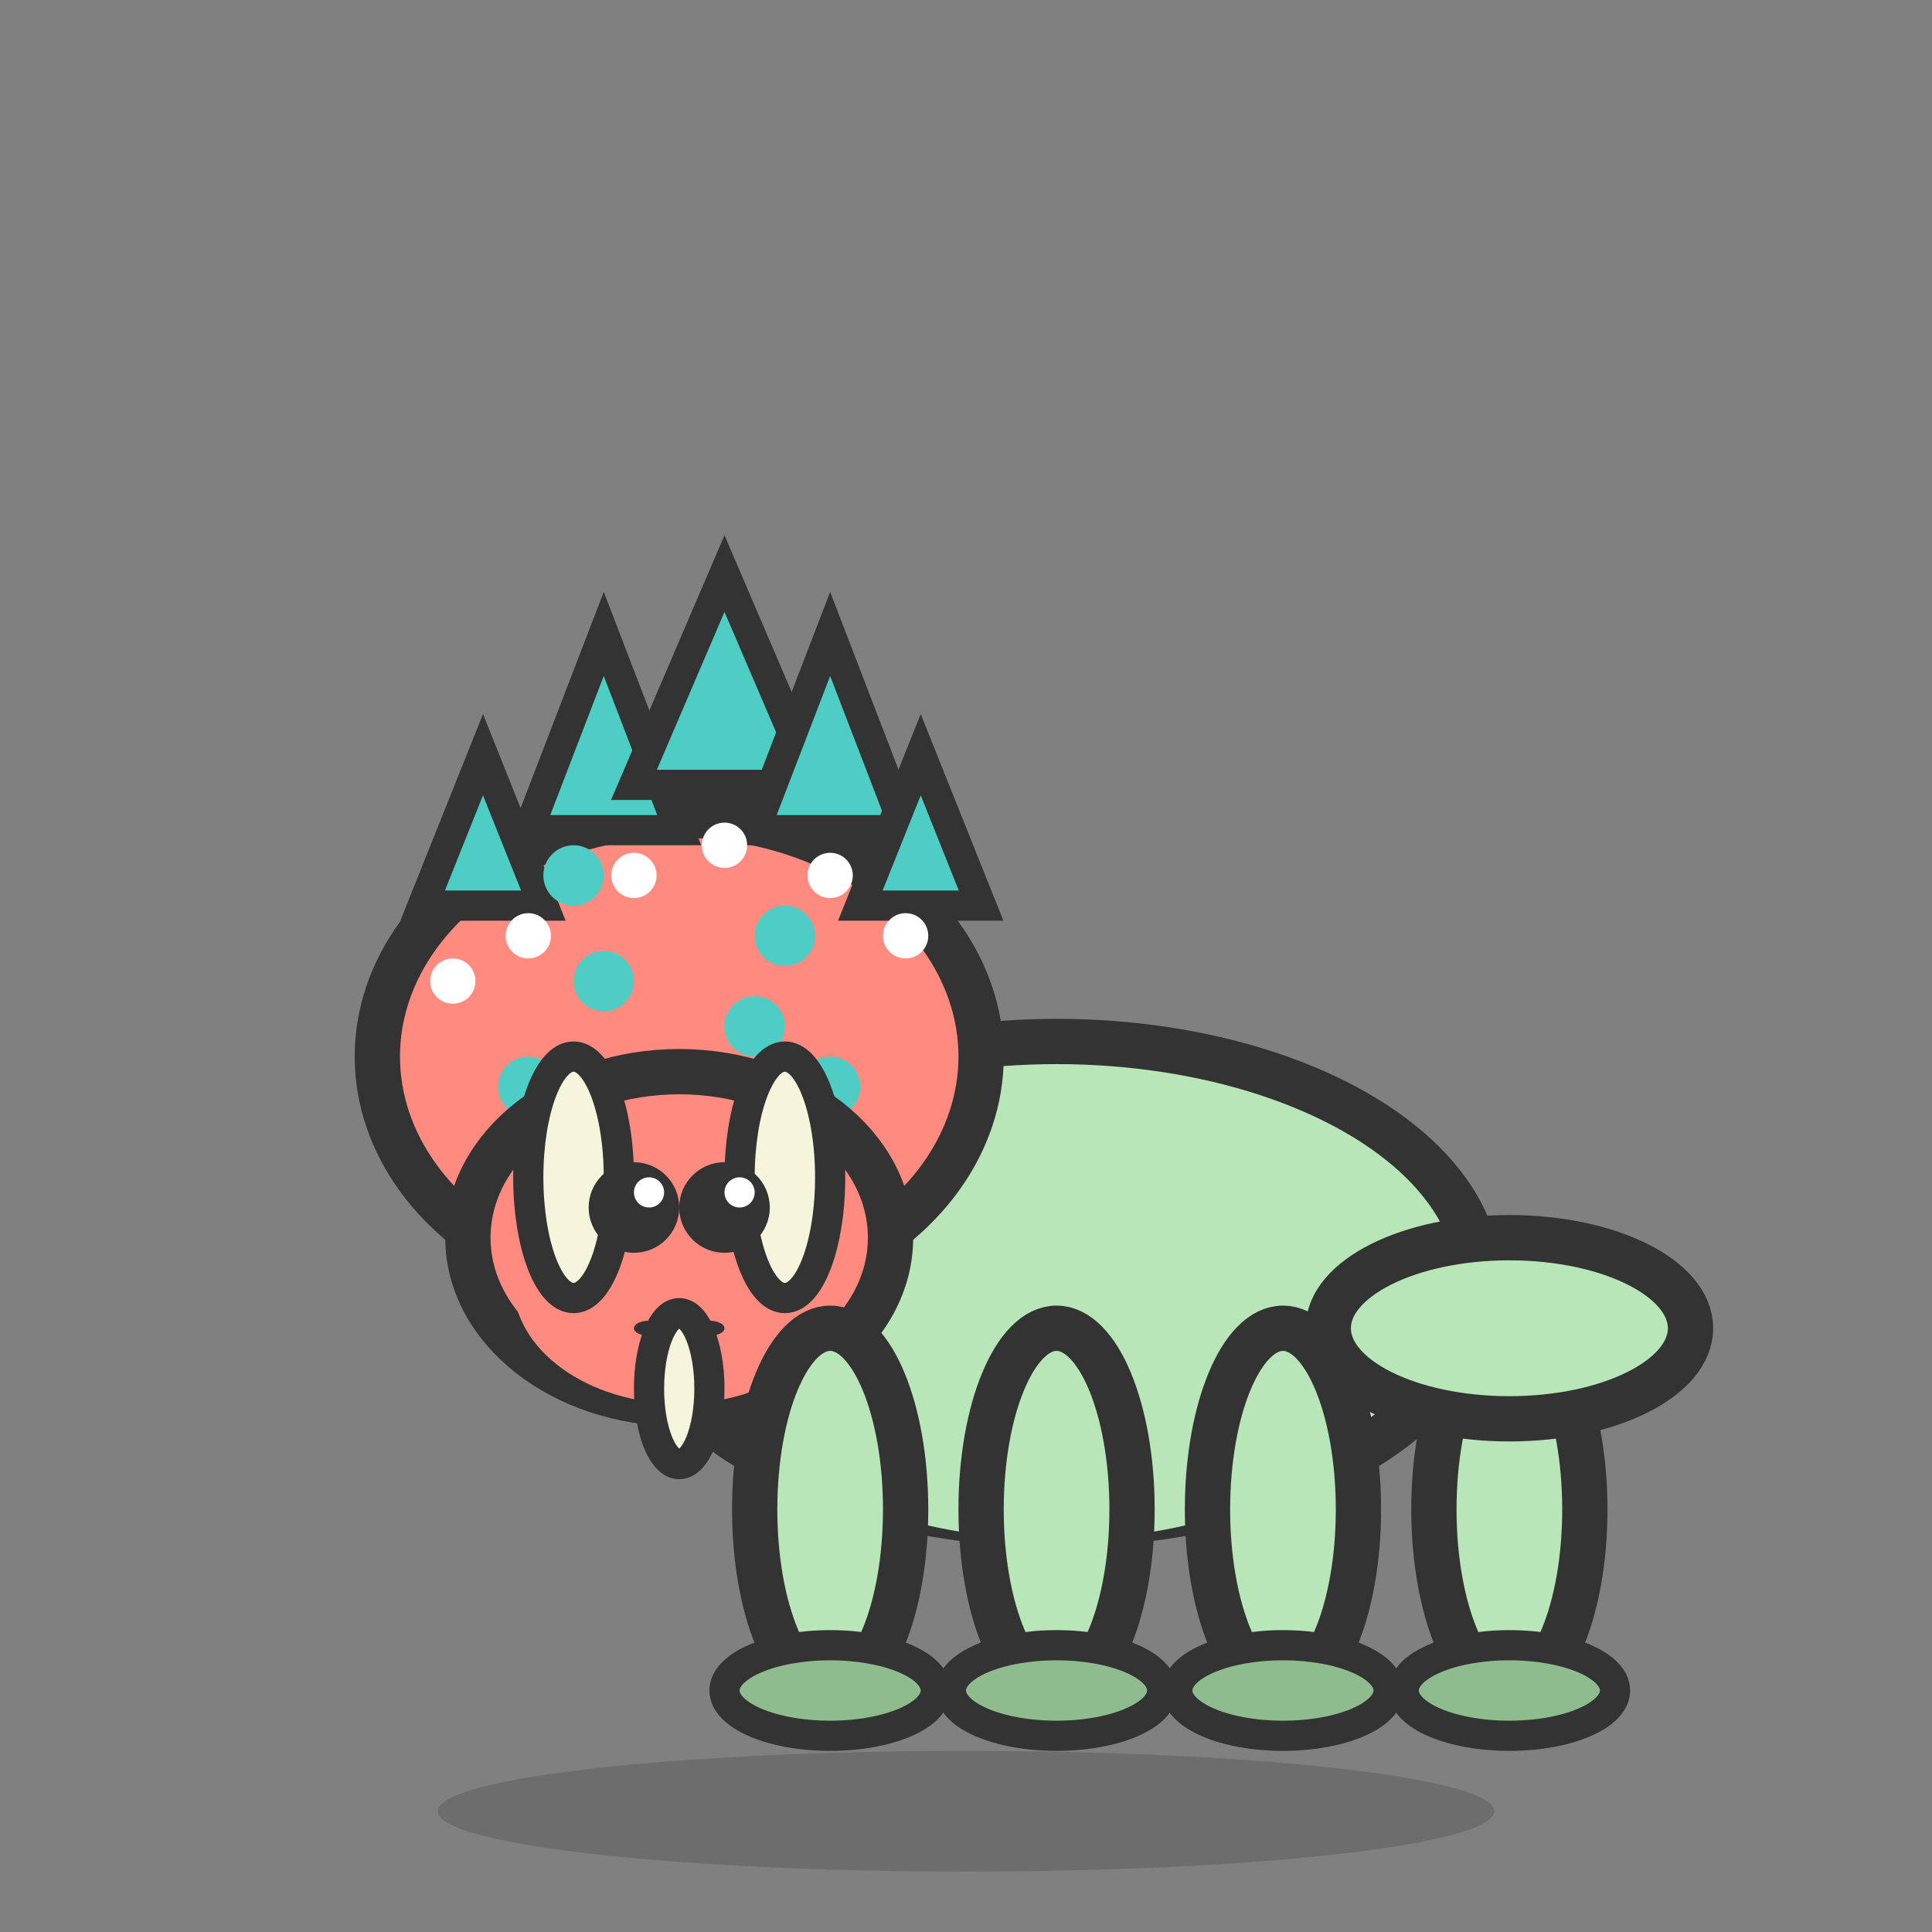 <svg xmlns="http://www.w3.org/2000/svg" viewBox="0 0 128 128" role="img">
  <rect x="0" y="0" width="128" height="128" fill="#808080" stroke="none"/>
  <title>Triceratops</title>
  
  <!-- ground shadow -->
  <ellipse cx="64" cy="120" rx="35" ry="4" fill="#000" opacity="0.15"/>
  
  <!-- main body -->
  <ellipse cx="70" cy="85" rx="28" ry="16" fill="#B8E6B8" stroke="#333" stroke-width="3"/>
  
  <!-- belly -->
  <ellipse cx="70" cy="90" rx="22" ry="12" fill="#B8E6B8"/>
  
  <!-- large frill -->
  <ellipse cx="45" cy="70" rx="20" ry="16" fill="#FF8A80" stroke="#333" stroke-width="3"/>
  
  <!-- frill spikes -->
  <path d="M28 60 L32 50 L36 60 Z" fill="#4ECDC4" stroke="#333" stroke-width="2"/>
  <path d="M35 55 L40 42 L45 55 Z" fill="#4ECDC4" stroke="#333" stroke-width="2"/>
  <path d="M42 52 L48 38 L54 52 Z" fill="#4ECDC4" stroke="#333" stroke-width="2"/>
  <path d="M50 55 L55 42 L60 55 Z" fill="#4ECDC4" stroke="#333" stroke-width="2"/>
  <path d="M57 60 L61 50 L65 60 Z" fill="#4ECDC4" stroke="#333" stroke-width="2"/>
  
  <!-- frill spots -->
  <circle cx="40" cy="65" r="2" fill="#4ECDC4"/>
  <circle cx="50" cy="68" r="2" fill="#4ECDC4"/>
  <circle cx="45" cy="75" r="2" fill="#4ECDC4"/>
  <circle cx="55" cy="72" r="2" fill="#4ECDC4"/>
  <circle cx="35" cy="72" r="2" fill="#4ECDC4"/>
  <circle cx="52" cy="62" r="2" fill="#4ECDC4"/>
  <circle cx="38" cy="58" r="2" fill="#4ECDC4"/>
  
  <!-- head -->
  <ellipse cx="45" cy="82" rx="14" ry="11" fill="#FF8A80" stroke="#333" stroke-width="3"/>
  <ellipse cx="45" cy="85" rx="11" ry="8" fill="#FF8A80"/>
  
  <!-- three horns -->
  <ellipse cx="38" cy="78" rx="3" ry="8" fill="#F5F5DC" stroke="#333" stroke-width="2"/>
  <ellipse cx="52" cy="78" rx="3" ry="8" fill="#F5F5DC" stroke="#333" stroke-width="2"/>
  <ellipse cx="45" cy="92" rx="2" ry="5" fill="#F5F5DC" stroke="#333" stroke-width="2"/>
  
  <!-- eyes -->
  <circle cx="42" cy="80" r="3" fill="#333"/>
  <circle cx="43" cy="79" r="1" fill="#fff"/>
  <circle cx="48" cy="80" r="3" fill="#333"/>
  <circle cx="49" cy="79" r="1" fill="#fff"/>
  
  <!-- nostrils -->
  <ellipse cx="43" cy="88" rx="1" ry="0.5" fill="#333"/>
  <ellipse cx="47" cy="88" rx="1" ry="0.5" fill="#333"/>
  
  <!-- white dots on frill edge -->
  <circle cx="30" cy="65" r="1.5" fill="#fff"/>
  <circle cx="35" cy="62" r="1.5" fill="#fff"/>
  <circle cx="42" cy="58" r="1.5" fill="#fff"/>
  <circle cx="48" cy="56" r="1.5" fill="#fff"/>
  <circle cx="55" cy="58" r="1.5" fill="#fff"/>
  <circle cx="60" cy="62" r="1.5" fill="#fff"/>
  
  <!-- legs -->
  <ellipse cx="55" cy="100" rx="5" ry="12" fill="#B8E6B8" stroke="#333" stroke-width="3"/>
  <ellipse cx="70" cy="100" rx="5" ry="12" fill="#B8E6B8" stroke="#333" stroke-width="3"/>
  <ellipse cx="85" cy="100" rx="5" ry="12" fill="#B8E6B8" stroke="#333" stroke-width="3"/>
  <ellipse cx="100" cy="100" rx="5" ry="12" fill="#B8E6B8" stroke="#333" stroke-width="3"/>
  
  <!-- feet -->
  <ellipse cx="55" cy="112" rx="7" ry="3" fill="#8FBC8F" stroke="#333" stroke-width="2"/>
  <ellipse cx="70" cy="112" rx="7" ry="3" fill="#8FBC8F" stroke="#333" stroke-width="2"/>
  <ellipse cx="85" cy="112" rx="7" ry="3" fill="#8FBC8F" stroke="#333" stroke-width="2"/>
  <ellipse cx="100" cy="112" rx="7" ry="3" fill="#8FBC8F" stroke="#333" stroke-width="2"/>
  
  <!-- tail -->
  <ellipse cx="100" cy="88" rx="12" ry="6" fill="#B8E6B8" stroke="#333" stroke-width="3"/>
</svg>
